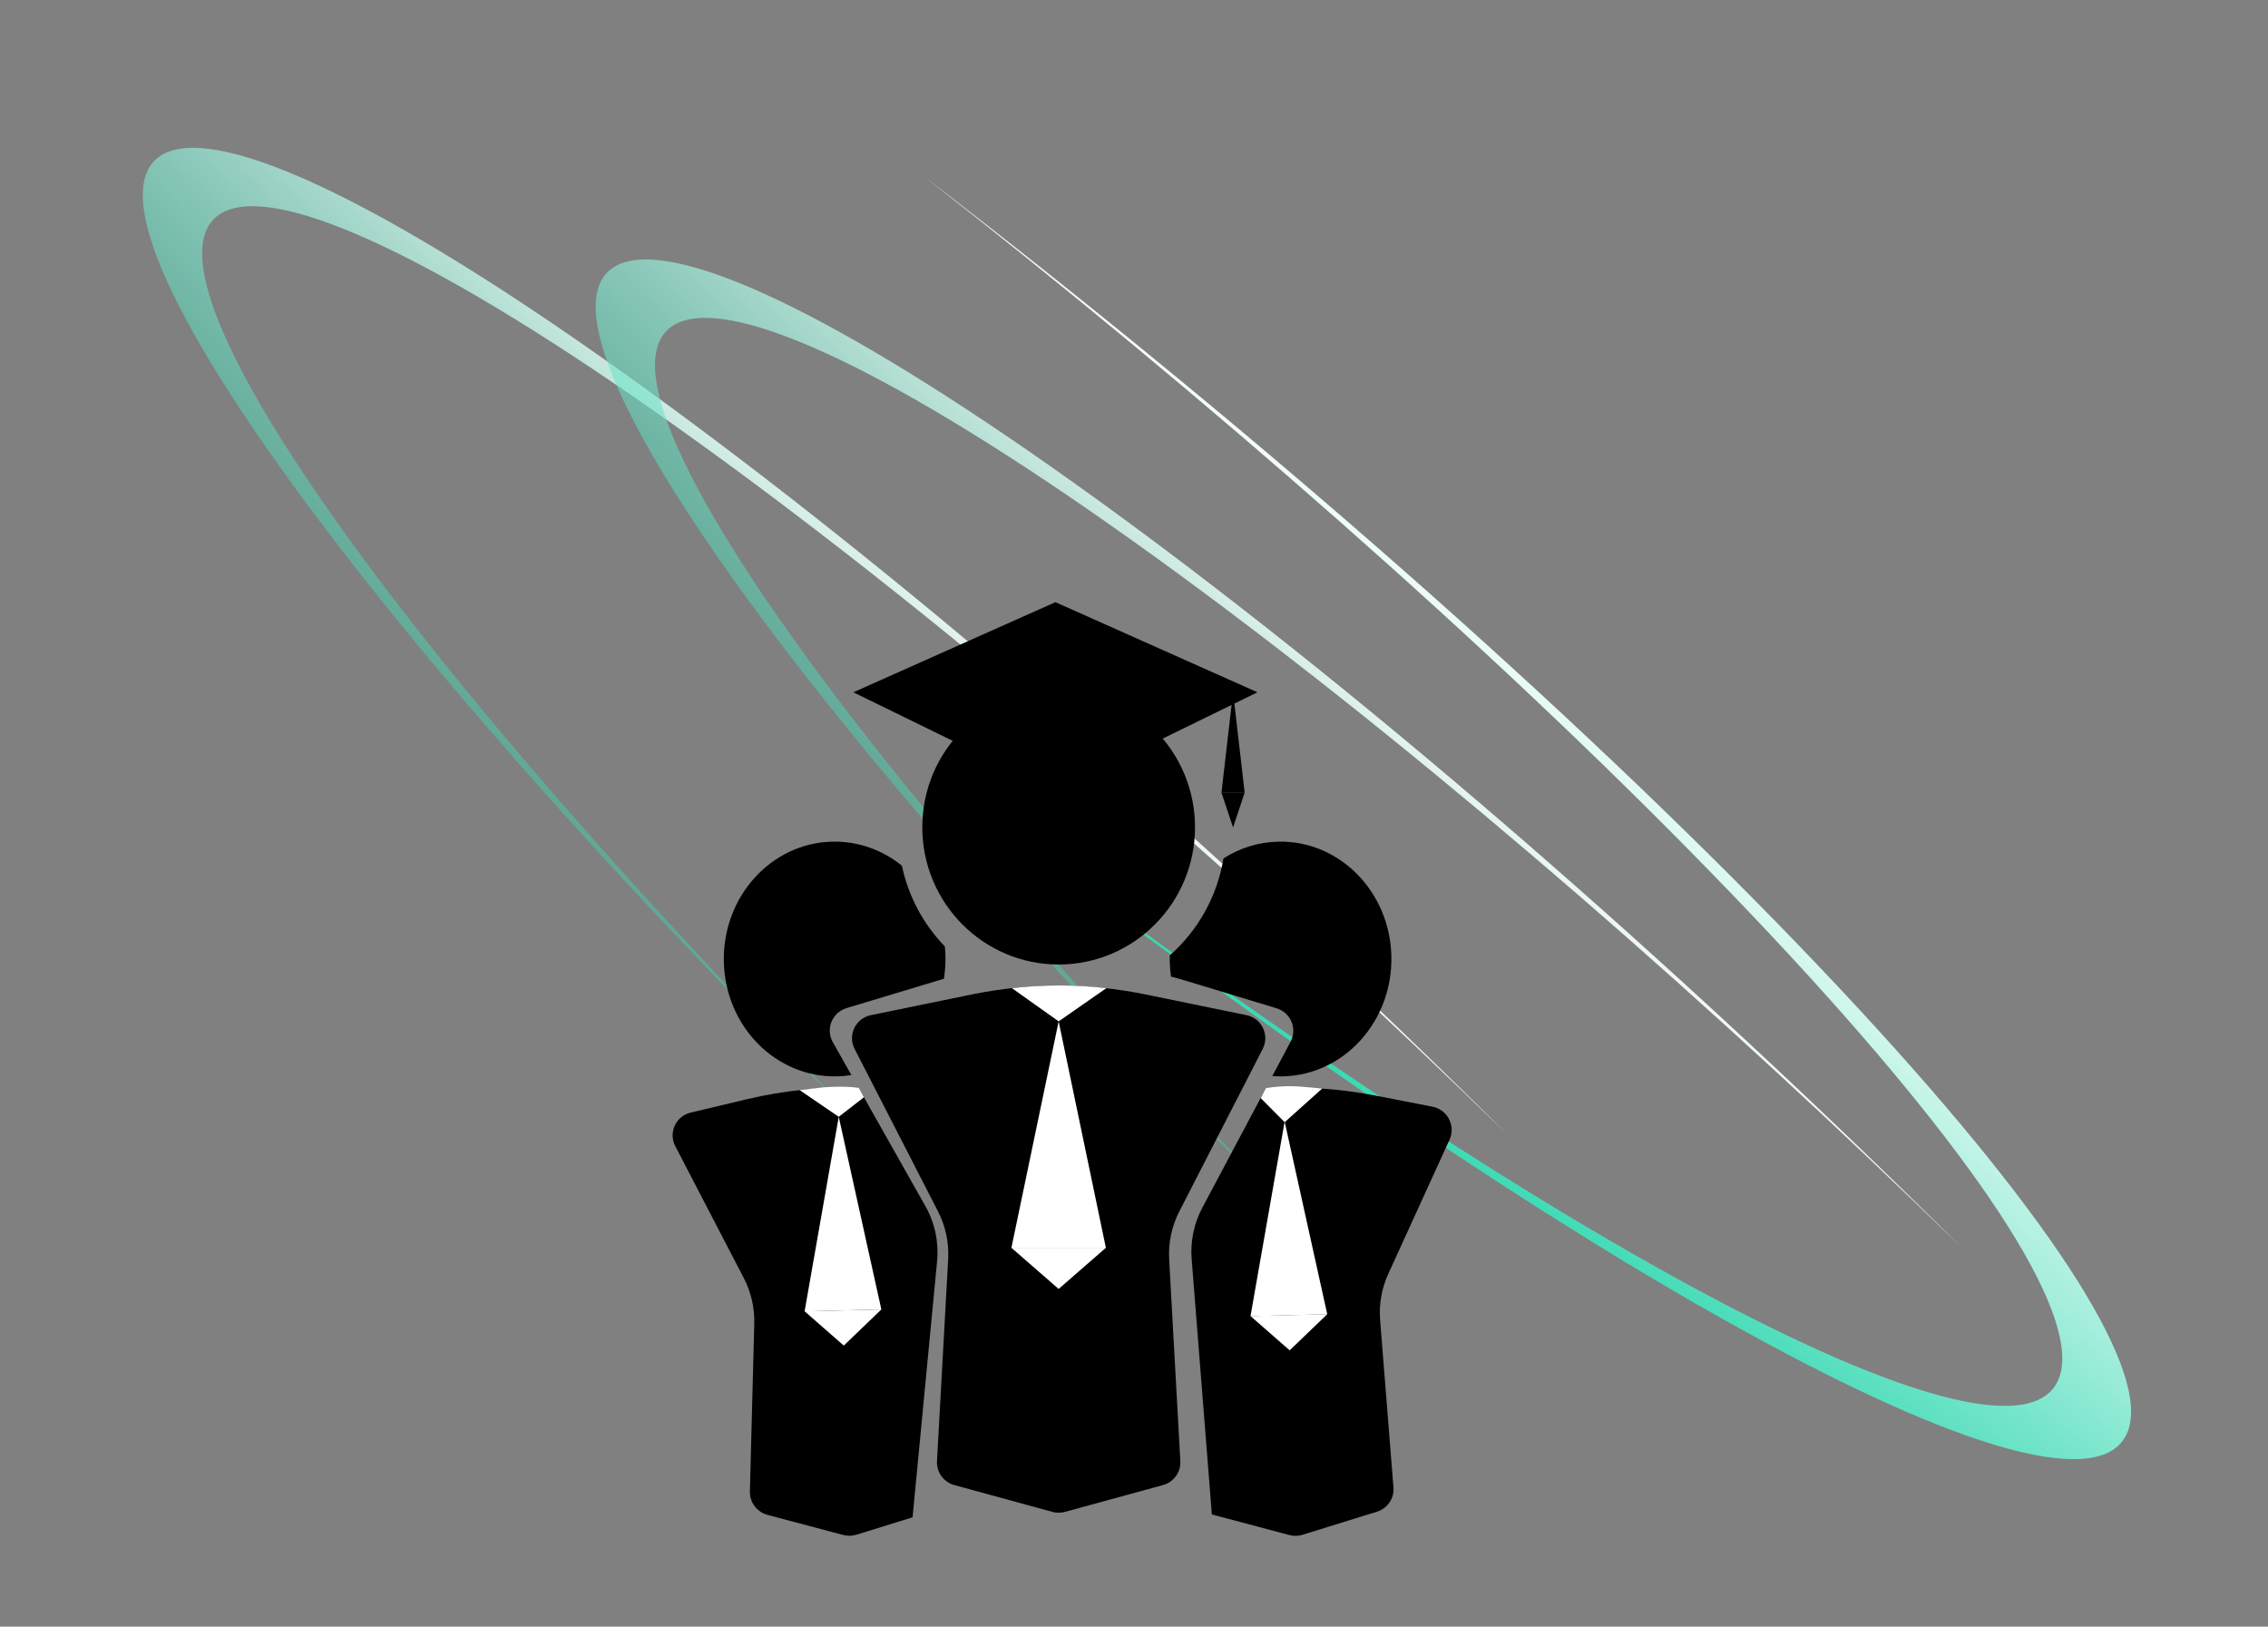<svg width="311" height="223" viewBox="0 0 311 223" fill="none" xmlns="http://www.w3.org/2000/svg">
<rect x="0" y="0" width="311" height="223" fill="#808080" stroke="none"/>
<path fill-rule="evenodd" clip-rule="evenodd" d="M126.689 24.179C165.48 54.507 204.185 88.406 234.344 119.329C297.22 183.798 299.144 210.918 238.64 179.903C209.51 164.971 171.221 139.285 132.327 109.468C174.407 142.368 216.589 171.067 248.072 187.205C308.576 218.22 306.652 191.101 243.776 126.632C211.172 93.202 168.58 56.294 126.689 24.179Z" fill="url(#paint0_linear_248_506)"/>
<path fill-rule="evenodd" clip-rule="evenodd" d="M206.711 155.547C172.973 122.667 135.86 90.327 102.666 65.706C33.464 14.377 7.504 16.038 44.684 69.417C62.585 95.117 91.858 128.119 125.126 161.164C88.525 125.494 55.895 89.188 36.548 61.413C-0.631 8.034 25.328 6.373 94.531 57.702C130.415 84.319 170.881 119.957 206.711 155.547Z" fill="url(#paint1_linear_248_506)"/>
<path fill-rule="evenodd" clip-rule="evenodd" d="M268.809 170.855C235.071 137.975 197.958 105.635 164.764 81.014C95.562 29.685 69.603 31.346 106.782 84.725C124.683 110.425 153.956 143.427 187.224 176.472C150.623 140.802 117.993 104.496 98.647 76.721C61.467 23.342 87.426 21.681 156.629 73.01C192.513 99.627 232.979 135.266 268.809 170.855Z" fill="url(#paint2_linear_248_506)"/>
<path d="M123.676 118.684C121.026 116.538 117.693 115.296 114.098 115.385C105.706 115.591 99.061 122.959 99.256 131.845C99.45 140.729 106.41 147.764 114.802 147.559C115.461 147.542 116.109 147.482 116.744 147.38L114.197 142.869C113.181 141.069 114.102 138.8 116.093 138.2L128.494 134.463C128.806 134.369 129.119 134.278 129.432 134.188C129.593 133.186 129.667 132.153 129.644 131.099C129.634 130.643 129.606 130.192 129.561 129.747C126.654 126.747 124.571 122.937 123.676 118.684Z" fill="black"/>
<path d="M117.722 149.111C112.598 148.972 107.468 149.497 102.463 150.685L94.72 152.524C92.672 153.01 91.632 155.267 92.6 157.129L101.982 175.189C102.989 177.127 103.488 179.283 103.431 181.457L102.829 204.462C102.79 205.961 103.797 207.295 105.261 207.684L115.625 210.434C116.223 210.593 116.853 210.58 117.442 210.397L125.137 208.01L128.5 172.888C128.75 170.275 128.191 167.648 126.898 165.358L117.722 149.111Z" fill="black"/>
<path d="M166.176 207.62L176.796 210.441C176.931 210.477 177.068 210.504 177.205 210.522C177.38 210.546 177.555 210.556 177.73 210.551C178.029 210.543 178.326 210.494 178.614 210.405L188.819 207.241C190.261 206.794 191.197 205.42 191.078 203.925L189.25 180.969C189.077 178.8 189.46 176.625 190.363 174.648L198.772 156.231C199.639 154.332 198.481 152.118 196.409 151.715L188.576 150.191C183.618 149.226 178.575 148.9 173.568 149.212L164.87 165.568C163.721 167.728 163.214 170.167 163.406 172.602L166.176 207.62Z" fill="black"/>
<path d="M174.467 147.521C174.956 147.559 175.45 147.573 175.95 147.56C184.341 147.354 190.986 139.986 190.792 131.1C190.598 122.216 183.637 115.18 175.246 115.386C172.508 115.453 169.956 116.283 167.767 117.68C166.905 122.95 164.229 127.605 160.407 130.975C160.399 131.263 160.398 131.554 160.404 131.846C160.419 132.536 160.475 133.215 160.569 133.88C161.298 134.071 162.023 134.276 162.745 134.495L175.038 138.225C176.993 138.818 177.921 141.027 176.967 142.82L174.467 147.521Z" fill="black"/>
<path d="M169.084 94.909L170.676 108.67H167.491L169.084 94.909Z" fill="black"/>
<path d="M169.084 113.439L170.676 108.663H167.491L169.084 113.439Z" fill="black"/>
<path d="M176.157 153.847L181.315 149.222L178.553 148.984C176.892 148.841 175.22 148.906 173.575 149.179L172.875 150.541L176.157 153.847Z" fill="white"/>
<path d="M176.845 185.12L182.003 180.164L171.476 180.423L176.845 185.12Z" fill="white"/>
<path d="M176.157 153.762L182.001 180.177L171.475 180.435L176.157 153.762Z" fill="white"/>
<path d="M115.012 153.106L118.465 150.428L117.749 149.113C115.859 148.923 113.955 148.938 112.069 149.157L109.643 149.439L115.012 153.106Z" fill="white"/>
<path d="M115.703 184.468L120.86 179.512L110.334 179.771L115.703 184.468Z" fill="white"/>
<path d="M115.012 153.106L120.856 179.521L110.33 179.779L115.012 153.106Z" fill="white"/>
<path d="M163.867 113.409C163.867 123.801 155.495 132.226 145.168 132.226C134.842 132.226 126.47 123.801 126.47 113.409C126.47 103.017 134.842 94.592 145.168 94.592C155.495 94.592 163.867 103.017 163.867 113.409Z" fill="black"/>
<path d="M117.187 143.794C116.213 141.895 117.327 139.598 119.432 139.166L133.28 136.327C141.123 134.719 149.216 134.719 157.059 136.327L170.906 139.166C173.012 139.598 174.126 141.895 173.151 143.794L161.718 166.066C160.677 168.094 160.195 170.36 160.32 172.632L161.854 200.304C161.938 201.821 160.944 203.191 159.466 203.595L146.036 207.267C145.469 207.422 144.87 207.422 144.302 207.267L130.873 203.595C129.395 203.191 128.401 201.821 128.485 200.304L130.018 172.632C130.144 170.36 129.662 168.094 128.621 166.066L117.187 143.794Z" fill="black"/>
<path d="M145.167 140.021L151.711 135.467L151.58 135.452C147.319 134.975 143.017 134.98 138.757 135.467L145.167 140.021Z" fill="white"/>
<path d="M145.167 176.706L151.645 171.061H138.69L145.167 176.706Z" fill="white"/>
<path d="M145.167 140.021L151.645 171.068H138.69L145.167 140.021Z" fill="white"/>
<path d="M144.723 82.552L172.431 94.908L144.723 108.439L117.015 94.908L144.723 82.552Z" fill="black"/>
<defs>
<linearGradient id="paint0_linear_248_506" x1="139.515" y1="117.851" x2="181.729" y2="62.764" gradientUnits="userSpaceOnUse">
<stop stop-color="#31D8B0"/>
<stop offset="1" stop-color="white"/>
</linearGradient>
<linearGradient id="paint1_linear_248_506" x1="116.252" y1="155.424" x2="163.057" y2="108.322" gradientUnits="userSpaceOnUse">
<stop stop-color="#31D8B0" stop-opacity="0.41"/>
<stop offset="1" stop-color="white"/>
</linearGradient>
<linearGradient id="paint2_linear_248_506" x1="178.35" y1="170.732" x2="225.155" y2="123.63" gradientUnits="userSpaceOnUse">
<stop stop-color="#31D8B0" stop-opacity="0.41"/>
<stop offset="1" stop-color="white"/>
</linearGradient>
</defs>
</svg>
